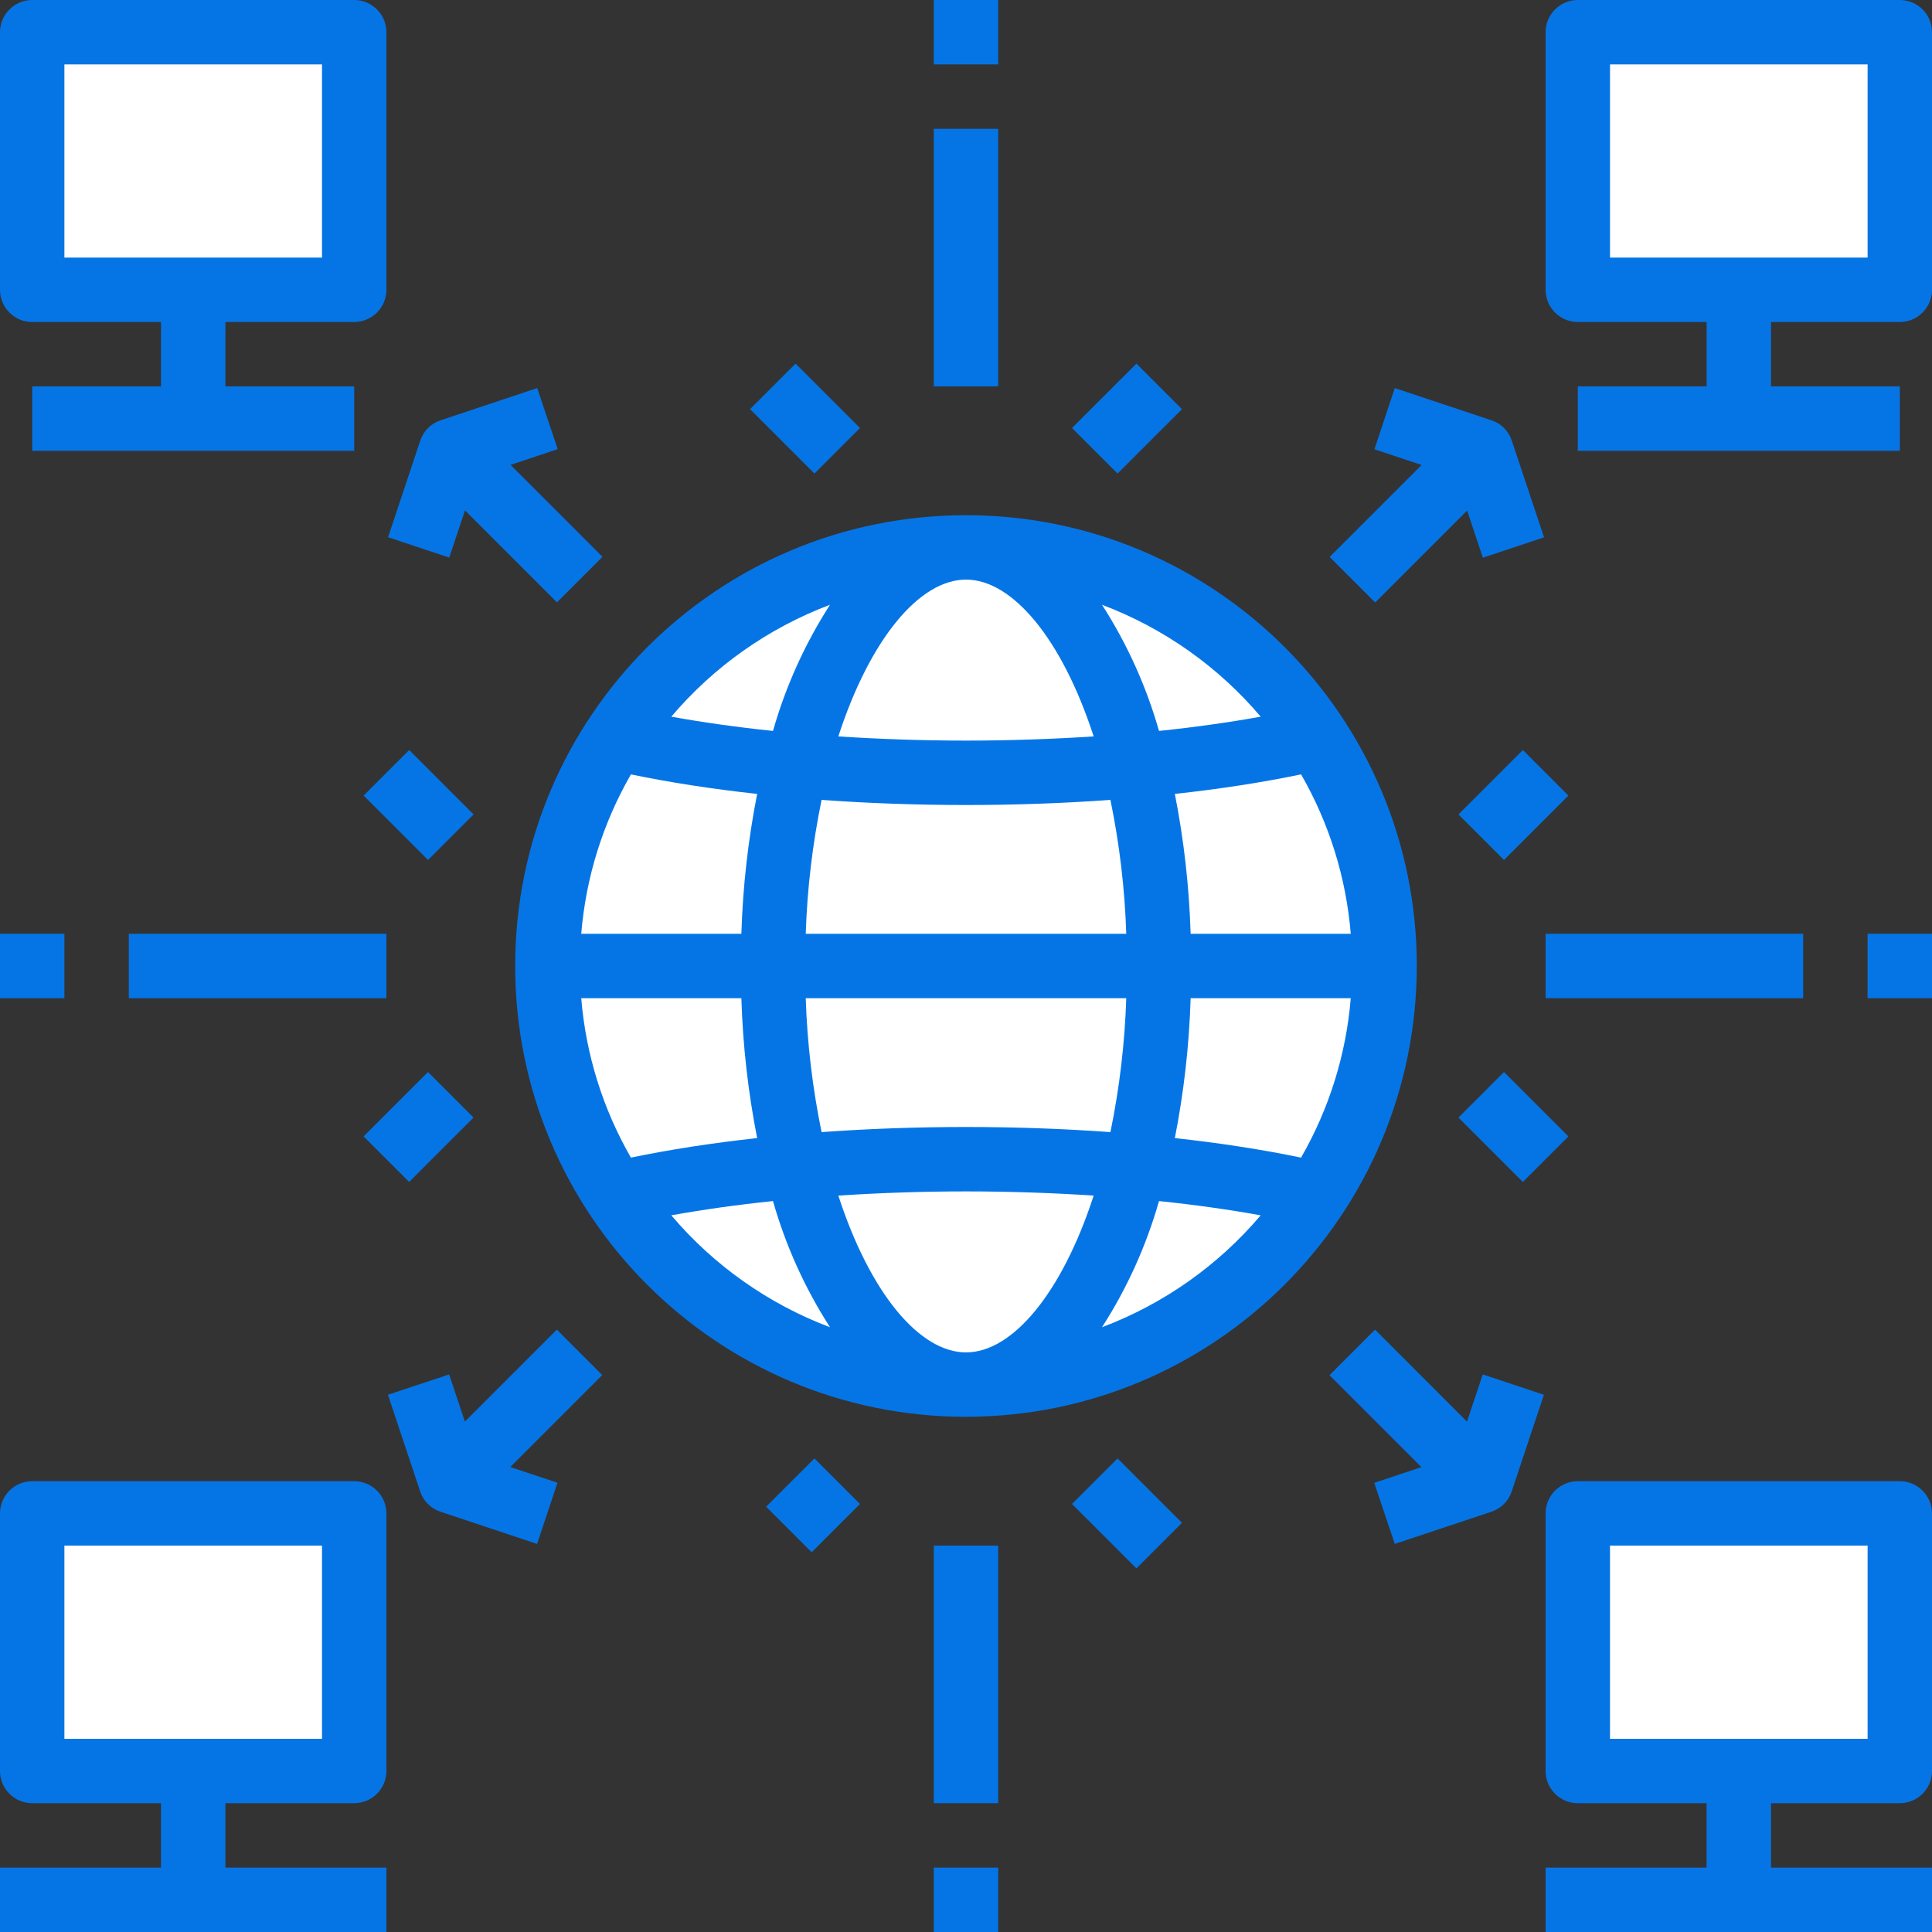 <svg width="100" height="100" viewBox="0 0 100 100" fill="none" xmlns="http://www.w3.org/2000/svg">
<rect x="0" y="0" width="100" height="100" fill="#333333" stroke="none"/>
<path d="M50 71.667C61.966 71.667 71.667 61.966 71.667 50C71.667 38.034 61.966 28.333 50 28.333C38.034 28.333 28.334 38.034 28.334 50C28.334 61.966 38.034 71.667 50 71.667Z" fill="white"/>
<path d="M18.333 1.667H1.667V15H10H18.333V1.667Z" fill="white"/>
<path d="M98.333 1.667H81.666V15H90H98.333V1.667Z" fill="white"/>
<path d="M18.333 78.333H1.667V91.667H10H18.333V78.333Z" fill="white"/>
<path d="M98.333 78.333H81.666V91.667H90H98.333V78.333Z" fill="white"/>
<path d="M73.333 50C73.333 37.113 62.887 26.667 50 26.667C37.113 26.667 26.666 37.113 26.666 50C26.666 62.887 37.113 73.333 50 73.333C62.882 73.32 73.32 62.882 73.333 50ZM50 70C47.597 70 45.033 66.937 43.392 61.883C45.53 61.745 47.743 61.667 50 61.667C52.257 61.667 54.47 61.745 56.608 61.883C54.967 66.937 52.403 70 50 70ZM50 58.333C47.448 58.333 44.937 58.423 42.525 58.598C42.055 56.315 41.78 53.997 41.705 51.667H58.295C58.22 53.997 57.945 56.315 57.475 58.598C55.063 58.423 52.552 58.333 50 58.333ZM50 30C52.403 30 54.967 33.063 56.608 38.117C54.47 38.255 52.257 38.333 50 38.333C47.743 38.333 45.53 38.255 43.392 38.117C45.033 33.063 47.597 30 50 30ZM50 41.667C52.552 41.667 55.063 41.577 57.475 41.402C57.945 43.685 58.22 46.003 58.295 48.333H41.705C41.78 46.003 42.055 43.685 42.525 41.402C44.937 41.577 47.448 41.667 50 41.667ZM61.627 48.333C61.552 45.902 61.28 43.48 60.81 41.093C63.144 40.838 65.344 40.498 67.344 40.082C68.799 42.61 69.677 45.427 69.915 48.333H61.627ZM38.373 48.333H30.085C30.323 45.427 31.201 42.61 32.657 40.082C34.657 40.498 36.853 40.838 39.19 41.093C38.72 43.48 38.448 45.902 38.373 48.333ZM38.373 51.667C38.448 54.098 38.72 56.52 39.19 58.907C36.856 59.162 34.656 59.502 32.656 59.918C31.201 57.39 30.323 54.573 30.085 51.667H38.373ZM61.627 51.667H69.915C69.677 54.573 68.798 57.39 67.343 59.918C65.343 59.502 63.147 59.162 60.81 58.907C61.28 56.52 61.552 54.098 61.627 51.667ZM65.253 37.095C63.61 37.392 61.847 37.64 59.99 37.833C59.333 35.523 58.338 33.323 57.04 31.303C60.225 32.505 63.052 34.498 65.253 37.095ZM42.96 31.303C41.662 33.323 40.666 35.523 40.01 37.833C38.153 37.64 36.39 37.392 34.747 37.095C36.948 34.498 39.775 32.505 42.96 31.303ZM34.747 62.905C36.39 62.608 38.153 62.36 40.01 62.167C40.666 64.477 41.662 66.677 42.96 68.697C39.775 67.495 36.948 65.502 34.747 62.905ZM57.04 68.697C58.338 66.677 59.333 64.477 59.99 62.167C61.847 62.36 63.61 62.608 65.253 62.905C63.052 65.502 60.225 67.495 57.04 68.697Z" fill="#0575E6"/>
<path d="M1.667 16.667H8.333V20H1.667V23.333H18.333V20H11.667V16.667H18.333C19.253 16.667 20 15.92 20 15V1.667C20 0.747 19.253 0 18.333 0H1.667C0.747 0 0 0.747 0 1.667V15C0 15.92 0.747 16.667 1.667 16.667ZM3.333 3.333H16.667V13.333H3.333V3.333Z" fill="#0575E6"/>
<path d="M98.334 0H81.667C80.747 0 80.001 0.747 80.001 1.667V15C80.001 15.92 80.747 16.667 81.667 16.667H88.334V20H81.667V23.333H98.334V20H91.667V16.667H98.334C99.254 16.667 100 15.92 100 15V1.667C100 0.747 99.254 0 98.334 0ZM96.667 13.333H83.334V3.333H96.667V13.333Z" fill="#0575E6"/>
<path d="M20 96.667H11.667V93.333H18.333C19.253 93.333 20 92.587 20 91.667V78.333C20 77.413 19.253 76.667 18.333 76.667H1.667C0.747 76.667 0 77.413 0 78.333V91.667C0 92.587 0.747 93.333 1.667 93.333H8.333V96.667H0V100H20V96.667ZM3.333 80H16.667V90H3.333V80Z" fill="#0575E6"/>
<path d="M98.333 76.667H81.667C80.747 76.667 80 77.413 80 78.333V91.667C80 92.587 80.747 93.333 81.667 93.333H88.333V96.667H80V100H100V96.667H91.667V93.333H98.333C99.253 93.333 100 92.587 100 91.667V78.333C100 77.413 99.253 76.667 98.333 76.667ZM96.667 90H83.333V80H96.667V90Z" fill="#0575E6"/>
<path d="M27.806 20.087L22.806 21.753C22.308 21.917 21.916 22.308 21.753 22.807L20.086 27.807L23.253 28.86L24.068 26.418L28.828 31.178L31.185 28.822L26.425 24.062L28.866 23.247L27.806 20.087Z" fill="#0575E6"/>
<path d="M77.194 21.753L72.194 20.087L71.14 23.253L73.582 24.068L68.822 28.828L71.178 31.185L75.938 26.425L76.753 28.867L79.92 27.813L78.253 22.813C78.09 22.31 77.697 21.917 77.194 21.753Z" fill="#0575E6"/>
<path d="M28.822 68.822L24.062 73.582L23.247 71.14L20.08 72.193L21.747 77.193C21.91 77.692 22.302 78.083 22.8 78.247L27.8 79.913L28.853 76.747L26.412 75.932L31.172 71.172L28.822 68.822Z" fill="#0575E6"/>
<path d="M72.193 79.913L77.193 78.247C77.692 78.083 78.083 77.692 78.247 77.193L79.913 72.193L76.747 71.14L75.931 73.582L71.172 68.822L68.815 71.178L73.575 75.938L71.133 76.753L72.193 79.913Z" fill="#0575E6"/>
<path d="M51.667 6.667H48.334V20H51.667V6.667Z" fill="#0575E6"/>
<path d="M51.667 0H48.334V3.333H51.667V0Z" fill="#0575E6"/>
<path d="M57.846 24.511L61.178 21.178L58.821 18.822L55.488 22.154L57.846 24.511Z" fill="#0575E6"/>
<path d="M42.155 24.511L44.512 22.154L41.179 18.821L38.822 21.178L42.155 24.511Z" fill="#0575E6"/>
<path d="M51.667 80H48.334V93.333H51.667V80Z" fill="#0575E6"/>
<path d="M51.667 96.667H48.334V100H51.667V96.667Z" fill="#0575E6"/>
<path d="M58.821 81.179L61.178 78.822L57.845 75.489L55.488 77.846L58.821 81.179Z" fill="#0575E6"/>
<path d="M42.012 80.344L44.512 77.845L42.155 75.488L39.655 77.987L42.012 80.344Z" fill="#0575E6"/>
<path d="M93.333 48.333H80V51.667H93.333V48.333Z" fill="#0575E6"/>
<path d="M100 48.333H96.666V51.667H100V48.333Z" fill="#0575E6"/>
<path d="M77.847 44.511L81.18 41.178L78.823 38.821L75.49 42.154L77.847 44.511Z" fill="#0575E6"/>
<path d="M78.823 61.178L81.18 58.821L77.847 55.488L75.49 57.845L78.823 61.178Z" fill="#0575E6"/>
<path d="M20 48.333H6.667V51.667H20V48.333Z" fill="#0575E6"/>
<path d="M3.333 48.333H0V51.667H3.333V48.333Z" fill="#0575E6"/>
<path d="M22.155 44.512L24.512 42.155L21.179 38.822L18.822 41.179L22.155 44.512Z" fill="#0575E6"/>
<path d="M21.177 61.177L24.51 57.845L22.153 55.487L18.82 58.82L21.177 61.177Z" fill="#0575E6"/>
</svg>
